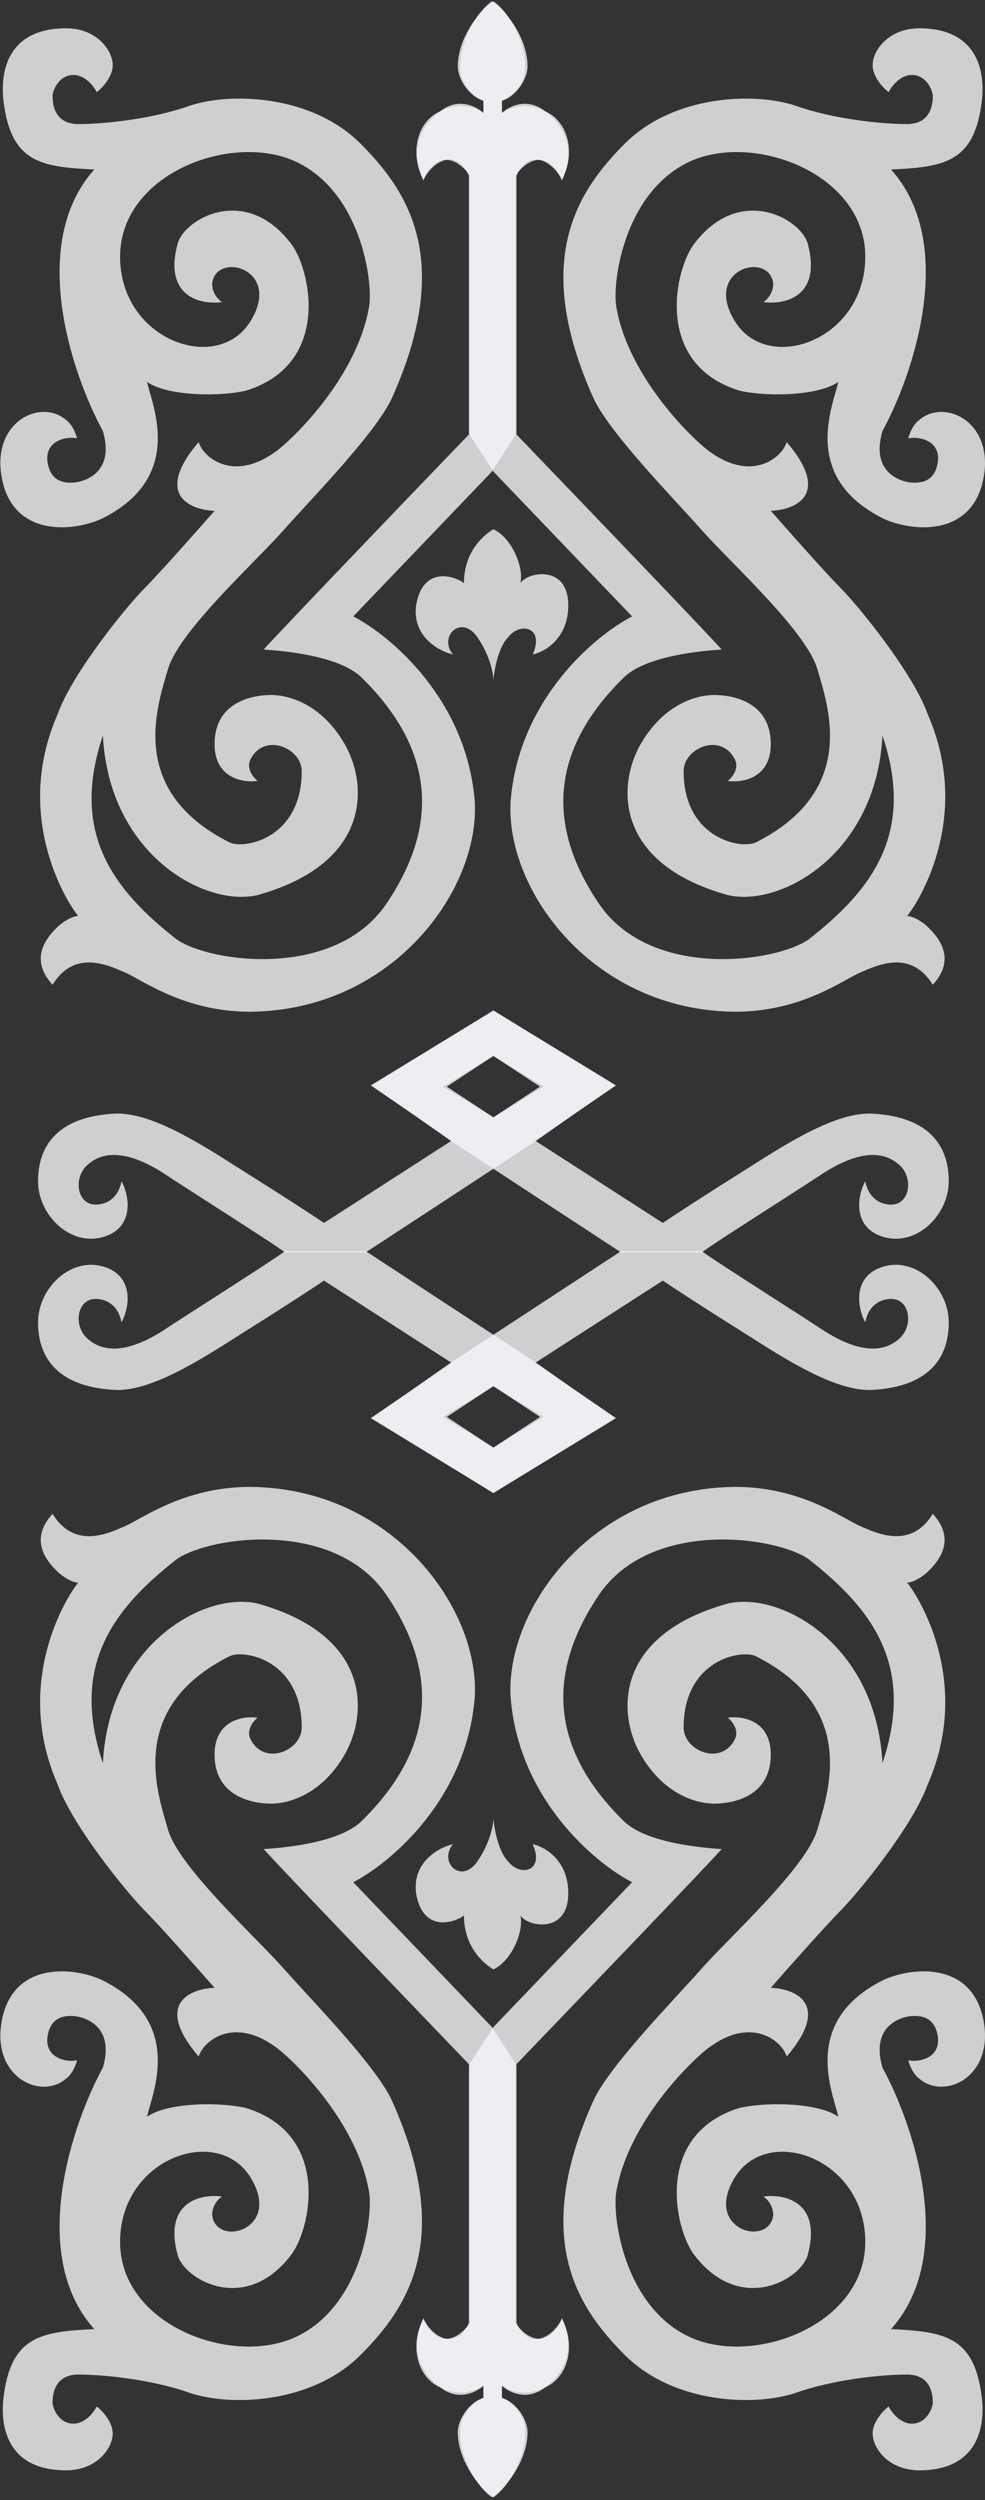 <svg width="363" height="921" viewBox="0 0 363 921" fill="none" xmlns="http://www.w3.org/2000/svg">
<rect x="0" y="0" width="363" height="921" fill="#333333" stroke="none"/>
<path d="M209.42 697.486C209.42 685.183 200.675 680.298 196.303 679.393C200.826 689.344 191.78 691.606 187.257 685.726C183.638 682.107 182.131 673.664 181.829 669.895C181.829 672.307 180.653 678.851 175.949 685.726C170.069 694.32 161.475 686.178 166.903 679.393C161.777 680.599 151.886 685.907 153.334 697.486C156.047 713.317 169.164 707.437 170.974 705.627C170.974 716.483 177.306 722.815 181.829 725.529C188.614 722.363 193.137 711.507 191.78 705.627C194.041 709.698 209.42 712.864 209.42 697.486Z" fill="#F5F6F9" fill-opacity="0.8"/>
<path d="M328.378 858.056C352.983 830.556 336.519 782.37 325.211 761.714C320.236 744.526 334.71 742.717 336.067 742.717C337.424 742.717 344.209 741.812 345.566 749.954C346.923 758.096 338.781 759.905 334.71 759C335.615 762.166 336.972 764.428 338.781 765.785C348.279 773.926 366.824 764.88 362.301 743.622C357.778 722.363 335.615 724.625 325.211 729.6C294.907 744.979 307.119 771.213 308.928 779.807C301.239 774.379 281.337 774.379 272.291 776.64C240.63 786.591 248.771 821.871 256.008 830.918C272.744 852.628 294.907 839.964 297.621 830.918C303.048 811.016 289.027 808.151 281.337 809.207C282.544 809.961 284.956 812.373 284.956 815.991C283.599 828.204 258.722 821.419 270.934 801.97C283.147 782.52 318.879 795.185 318.879 825.942C318.879 856.699 277.267 872.078 253.747 860.77C230.226 849.462 225.703 817.348 227.06 807.85C231.583 780.259 257.817 756.286 262.34 753.573C277.267 743.169 288.122 751.763 289.931 757.643C306.576 738.104 292.947 732.615 284.051 732.314C290.534 724.926 304.767 708.884 309.833 703.818C316.165 697.486 336.519 672.609 341.947 657.231C359.135 617.88 336.519 585.313 334.258 583.052C336.519 583.052 340.138 580.79 341.947 578.981C350.541 570.839 349.184 563.602 343.756 557.722C335.615 570.839 323.402 564.959 317.07 562.245C310.738 559.532 295.359 547.771 270.934 547.771C218.466 548.224 186.352 592.55 188.162 625.116C191.056 662.749 219.22 686.329 232.94 693.415L181.829 746.788L172.783 760.809L172.783 855.795C167.808 867.102 158.309 859.865 156.048 853.985C149.715 867.555 157.857 876.149 161.475 878.862C168.35 885.014 175.497 881.425 178.211 878.862L178.211 883.385C173.235 884.742 168.712 891.075 168.712 896.05C168.712 906.906 177.306 917.309 181.829 920.023C187.709 915.952 193.589 905.096 193.589 896.05C193.589 888.813 187.86 884.592 184.995 883.385L184.995 878.862C189.066 881.576 194.946 882.933 202.183 878.862C209.42 874.792 212.134 863.936 207.159 854.438C201.007 866.741 193.137 860.468 189.971 855.795L189.971 760.809C212.888 736.988 260.169 687.716 265.959 681.203C258.722 680.751 237.916 678.941 229.774 670.8C202.183 643.661 201.731 615.618 220.728 587.575C239.725 559.532 285.861 565.864 298.073 574.458C321.141 592.55 337.424 613.356 325.211 649.541C322.95 605.667 287.67 586.218 268.22 590.741C226.156 602.501 227.513 631.449 236.106 646.375C244.7 661.301 256.913 664.467 263.245 664.467C269.577 664.467 284.051 662.206 284.051 646.375C284.051 633.71 273.497 632.052 268.22 632.806C269.728 634.012 272.382 637.238 270.934 640.495C265.959 650.898 251.937 645.018 251.937 636.424C251.937 611.547 273.196 607.476 278.624 610.19C316.165 629.187 305.31 659.944 301.239 673.966C297.168 687.988 269.125 713.317 258.722 725.077C248.319 736.837 223.894 761.714 218.466 774.379C196.303 824.133 212.134 849.462 230.226 867.555C248.319 885.647 278.171 886.552 293.098 881.576C307.119 876.601 324.759 874.792 334.258 874.792C343.756 874.792 343.756 883.386 343.756 885.195C343.756 887.004 341.495 892.884 336.067 892.884C331.725 892.884 328.528 888.662 327.473 886.552C325.513 888.059 321.593 892.16 321.593 896.503C321.593 901.93 327.473 910.072 338.781 910.072C359.587 910.072 363.206 895.146 361.849 883.386C359.135 860.77 348.279 858.961 328.378 858.056Z" fill="#F5F6F9" fill-opacity="0.8"/>
<path d="M34.752 858.056C10.147 830.556 26.611 782.37 37.918 761.714C42.894 744.526 28.42 742.717 27.063 742.717C25.706 742.717 18.921 741.812 17.564 749.954C16.207 758.096 24.349 759.905 28.42 759C27.515 762.166 26.158 764.428 24.349 765.785C14.851 773.926 -3.694 764.88 0.829 743.622C5.352 722.363 27.515 724.625 37.918 729.6C68.223 744.979 56.011 771.213 54.202 779.807C61.891 774.379 81.792 774.379 90.839 776.64C122.5 786.591 114.359 821.871 107.122 830.918C90.386 852.628 68.223 839.964 65.509 830.918C60.081 811.016 74.103 808.151 81.792 809.207C80.586 809.96 78.174 812.373 78.174 815.991C79.531 828.204 104.408 821.419 92.195 801.97C79.983 782.52 44.251 795.185 44.251 825.942C44.251 856.699 85.863 872.078 109.383 860.77C132.903 849.462 137.427 817.348 136.07 807.85C131.546 780.259 105.313 756.286 100.789 753.573C85.863 743.169 75.008 751.763 73.198 757.643C56.553 738.104 70.183 732.615 79.079 732.314C72.595 724.926 58.363 708.884 53.297 703.818C46.965 697.486 26.611 672.609 21.183 657.23C3.995 617.88 26.611 585.313 28.872 583.052C26.611 583.052 22.992 580.79 21.183 578.981C12.589 570.839 13.946 563.602 19.374 557.722C27.515 570.839 39.728 564.959 46.06 562.245C52.392 559.532 67.771 547.771 92.195 547.771C144.664 548.224 176.778 592.55 174.968 625.116C172.073 662.749 143.91 686.329 130.19 693.415L181.301 746.788L190.347 760.809L190.347 855.795C195.322 867.102 204.821 859.865 207.082 853.985C213.415 867.555 205.273 876.149 201.655 878.862C194.779 885.014 187.633 881.425 184.919 878.862L184.919 883.385C189.894 884.742 194.418 891.075 194.418 896.05C194.418 906.906 185.824 917.309 181.301 920.023C175.421 915.952 169.541 905.096 169.541 896.05C169.541 888.813 175.27 884.592 178.134 883.385L178.134 878.862C174.064 881.576 168.184 882.933 160.947 878.862C153.71 874.792 150.996 863.936 155.971 854.438C162.123 866.741 169.993 860.468 173.159 855.795L173.159 760.809C150.242 736.988 102.961 687.716 97.171 681.203C104.408 680.751 125.214 678.941 133.356 670.8C160.947 643.661 161.399 615.618 142.402 587.575C123.405 559.532 77.269 565.864 65.057 574.458C41.989 592.55 25.706 613.356 37.918 649.541C40.18 605.667 75.46 586.218 94.909 590.741C136.974 602.501 135.617 631.449 127.023 646.375C118.43 661.301 106.217 664.467 99.885 664.467C93.552 664.467 79.079 662.206 79.079 646.375C79.079 633.71 89.632 632.052 94.909 632.806C93.402 634.012 90.748 637.238 92.195 640.495C97.171 650.898 111.193 645.018 111.193 636.424C111.193 611.547 89.934 607.476 84.506 610.19C46.965 629.187 57.82 659.944 61.891 673.966C65.962 687.988 94.005 713.317 104.408 725.077C114.811 736.837 139.236 761.714 144.663 774.379C166.827 824.133 150.996 849.462 132.903 867.555C114.811 885.647 84.959 886.552 70.032 881.576C56.011 876.601 38.371 874.792 28.872 874.792C19.374 874.792 19.374 883.386 19.374 885.195C19.374 887.004 21.635 892.884 27.063 892.884C31.405 892.884 34.601 888.662 35.657 886.552C37.617 888.059 41.537 892.16 41.537 896.503C41.537 901.93 35.657 910.072 24.349 910.072C3.543 910.072 -0.076 895.146 1.281 883.386C3.995 860.77 14.851 858.961 34.752 858.056Z" fill="#F5F6F9" fill-opacity="0.8"/>
<path d="M209.42 223.013C209.42 235.316 200.676 240.201 196.303 241.106C200.827 231.155 191.78 228.893 187.257 234.773C183.639 238.392 182.131 246.835 181.829 250.604C181.829 248.192 180.653 241.649 175.949 234.773C170.069 226.18 161.476 234.321 166.903 241.106C161.777 239.9 151.887 234.592 153.334 223.013C156.048 207.182 169.165 213.063 170.974 214.872C170.974 204.016 177.306 197.684 181.83 194.97C188.614 198.136 193.137 208.992 191.78 214.872C194.042 210.801 209.42 207.635 209.42 223.013Z" fill="#F5F6F9" fill-opacity="0.8"/>
<path d="M328.378 62.443C352.983 89.943 336.519 138.129 325.211 158.785C320.236 175.972 334.71 177.782 336.067 177.782C337.424 177.782 344.209 178.686 345.566 170.545C346.923 162.403 338.781 160.594 334.71 161.499C335.615 158.332 336.972 156.071 338.781 154.714C348.279 146.572 366.824 155.619 362.301 176.877C357.778 198.136 335.615 195.874 325.211 190.899C294.907 175.52 307.119 149.286 308.928 140.692C301.239 146.12 281.337 146.12 272.291 143.859C240.63 133.908 248.771 98.628 256.008 89.581C272.744 67.871 294.907 80.535 297.621 89.581C303.048 109.483 289.027 112.348 281.337 111.292C282.544 110.538 284.956 108.126 284.956 104.508C283.599 92.295 258.722 99.08 270.934 118.529C283.147 137.979 318.879 125.314 318.879 94.557C318.879 63.8 277.267 48.421 253.747 59.729C230.226 71.037 225.703 103.151 227.06 112.649C231.583 140.24 257.817 164.213 262.34 166.926C277.267 177.329 288.122 168.736 289.931 162.856C306.576 182.395 292.947 187.883 284.051 188.185C290.534 195.573 304.767 211.615 309.833 216.68C316.165 223.013 336.519 247.89 341.947 263.268C359.135 302.619 336.519 335.186 334.258 337.447C336.519 337.447 340.138 339.709 341.947 341.518C350.541 349.66 349.184 356.897 343.756 362.777C335.615 349.66 323.402 355.54 317.07 358.253C310.738 360.967 295.359 372.727 270.934 372.727C218.466 372.275 186.352 327.949 188.162 295.382C191.056 257.75 219.22 234.17 232.94 227.084L181.829 173.711L172.783 159.689L172.783 64.704C167.808 53.397 158.309 60.633 156.048 66.513C149.715 52.944 157.857 44.35 161.475 41.636C168.35 35.485 175.497 39.073 178.211 41.636L178.211 37.113C173.235 35.757 168.712 29.424 168.712 24.449C168.712 13.593 177.306 3.19 181.829 0.476C187.709 4.547 193.589 15.402 193.589 24.449C193.589 31.686 187.86 35.907 184.995 37.113L184.995 41.636C189.066 38.923 194.946 37.566 202.183 41.636C209.42 45.707 212.134 56.563 207.159 66.061C201.007 53.758 193.137 60.03 189.971 64.704L189.971 159.689C212.888 183.511 260.169 232.783 265.959 239.296C258.722 239.748 237.916 241.558 229.774 249.699C202.183 276.838 201.731 304.881 220.728 332.924C239.725 360.967 285.861 354.635 298.073 346.041C321.141 327.949 337.424 307.142 325.211 270.958C322.95 314.832 287.67 334.281 268.22 329.758C226.156 317.998 227.513 289.05 236.106 274.124C244.7 259.198 256.913 256.031 263.245 256.031C269.577 256.031 284.051 258.293 284.051 274.124C284.051 286.788 273.497 288.447 268.221 287.693C269.728 286.487 272.382 283.26 270.934 280.004C265.959 269.601 251.937 275.481 251.937 284.075C251.937 308.952 273.196 313.022 278.624 310.309C316.165 291.312 305.31 260.555 301.239 246.533C297.168 232.511 269.125 207.182 258.722 195.422C248.319 183.662 223.894 158.785 218.466 146.12C196.303 96.366 212.134 71.037 230.226 52.944C248.319 34.852 278.171 33.947 293.098 38.923C307.119 43.898 324.759 45.707 334.258 45.707C343.756 45.707 343.756 37.113 343.756 35.304C343.756 33.495 341.495 27.615 336.067 27.615C331.725 27.615 328.529 31.836 327.473 33.947C325.513 32.44 321.593 28.339 321.593 23.996C321.593 18.569 327.473 10.427 338.781 10.427C359.587 10.427 363.206 25.353 361.849 37.113C359.135 59.729 348.279 61.538 328.378 62.443Z" fill="#F5F6F9" fill-opacity="0.8"/>
<path d="M34.752 62.443C10.147 89.943 26.611 138.129 37.918 158.785C42.894 175.972 28.42 177.782 27.063 177.782C25.706 177.782 18.921 178.686 17.564 170.545C16.207 162.403 24.349 160.594 28.42 161.499C27.515 158.332 26.158 156.071 24.349 154.714C14.851 146.572 -3.694 155.619 0.829 176.877C5.352 198.136 27.515 195.874 37.918 190.899C68.223 175.52 56.011 149.286 54.202 140.692C61.891 146.12 81.792 146.12 90.839 143.859C122.5 133.908 114.359 98.628 107.122 89.581C90.386 67.871 68.223 80.535 65.509 89.581C60.082 109.483 74.103 112.348 81.792 111.292C80.586 110.538 78.174 108.126 78.174 104.508C79.531 92.295 104.408 99.08 92.195 118.529C79.983 137.979 44.251 125.314 44.251 94.557C44.251 63.8 85.863 48.421 109.383 59.729C132.903 71.037 137.427 103.151 136.07 112.649C131.547 140.24 105.313 164.212 100.789 166.926C85.863 177.329 75.008 168.736 73.198 162.856C56.553 182.395 70.183 187.883 79.079 188.185C72.595 195.573 58.363 211.615 53.297 216.68C46.965 223.013 26.611 247.89 21.183 263.268C3.995 302.619 26.611 335.186 28.872 337.447C26.611 337.447 22.992 339.709 21.183 341.518C12.589 349.66 13.946 356.897 19.374 362.777C27.515 349.66 39.728 355.54 46.06 358.253C52.392 360.967 67.771 372.727 92.195 372.727C144.664 372.275 176.778 327.949 174.968 295.382C172.073 257.75 143.91 234.17 130.19 227.084L181.301 173.711L190.347 159.689L190.347 64.704C195.322 53.397 204.821 60.633 207.082 66.513C213.415 52.944 205.273 44.35 201.655 41.636C194.779 35.485 187.633 39.073 184.919 41.636L184.919 37.113C189.895 35.757 194.418 29.424 194.418 24.449C194.418 13.593 185.824 3.19 181.301 0.476C175.421 4.547 169.541 15.402 169.541 24.449C169.541 31.686 175.27 35.907 178.134 37.113L178.134 41.636C174.064 38.923 168.184 37.566 160.947 41.636C153.71 45.707 150.996 56.563 155.971 66.061C162.123 53.758 169.993 60.03 173.159 64.704L173.159 159.689C150.242 183.511 102.961 232.783 97.171 239.296C104.408 239.748 125.214 241.558 133.356 249.699C160.947 276.838 161.399 304.881 142.402 332.924C123.405 360.967 77.269 354.635 65.057 346.041C41.989 327.949 25.706 307.142 37.918 270.958C40.18 314.832 75.46 334.281 94.909 329.758C136.974 317.998 135.617 289.05 127.023 274.124C118.43 259.198 106.217 256.031 99.885 256.031C93.552 256.031 79.079 258.293 79.079 274.124C79.079 286.788 89.632 288.447 94.909 287.693C93.402 286.487 90.748 283.26 92.195 280.004C97.171 269.601 111.193 275.481 111.193 284.075C111.193 308.952 89.934 313.022 84.506 310.309C46.965 291.312 57.82 260.554 61.891 246.533C65.962 232.511 94.005 207.182 104.408 195.422C114.811 183.662 139.236 158.785 144.664 146.12C166.827 96.366 150.996 71.037 132.903 52.944C114.811 34.852 84.959 33.947 70.032 38.923C56.011 43.898 38.371 45.707 28.872 45.707C19.374 45.707 19.374 37.113 19.374 35.304C19.374 33.495 21.635 27.615 27.063 27.615C31.405 27.615 34.601 31.836 35.657 33.947C37.617 32.44 41.537 28.338 41.537 23.996C41.537 18.569 35.657 10.427 24.349 10.427C3.543 10.427 -0.076 25.353 1.281 37.113C3.995 59.729 14.851 61.538 34.752 62.443Z" fill="#F5F6F9" fill-opacity="0.8"/>
<path fill-rule="evenodd" clip-rule="evenodd" d="M288.435 480.408C294.833 484.515 300.153 487.93 301.692 488.971C317.07 499.374 326.116 498.017 331.544 493.042C336.972 488.067 335.163 477.663 327.474 478.568C322.951 479.02 319.784 482.186 318.879 487.162C315.261 480.377 314.809 469.069 326.569 466.356C338.329 463.642 349.637 474.95 349.637 487.162C349.637 499.374 343.304 510.786 321.593 512.039C308.377 512.801 290.195 501.22 276.155 492.277C274.339 491.12 272.592 490.007 270.935 488.971C259.355 481.734 248.319 474.497 244.248 471.783L197.208 502.088L227.061 522.442L181.83 550.033L137.051 522.442L165.999 502.088L228.87 460.928L258.723 460.928C259.023 461.528 275.824 472.313 288.435 480.408ZM181.83 533.298L199.017 521.99L181.83 510.682L163.285 521.99L181.83 533.298Z" fill="#F5F6F9" fill-opacity="0.8"/>
<path fill-rule="evenodd" clip-rule="evenodd" d="M75.224 480.408C68.826 484.515 63.506 487.93 61.967 488.971C46.589 499.374 37.543 498.017 32.115 493.042C26.687 488.066 28.496 477.663 36.185 478.568C40.709 479.02 43.875 482.186 44.78 487.162C48.398 480.377 48.85 469.069 37.09 466.356C25.33 463.642 14.023 474.95 14.023 487.162C14.023 499.374 20.355 510.786 42.066 512.039C55.282 512.801 73.464 501.22 87.504 492.277C89.32 491.12 91.067 490.007 92.724 488.971C104.304 481.734 115.34 474.497 119.411 471.783L166.451 502.088L136.599 522.442L181.83 550.033L226.608 522.442L197.66 502.088L134.789 460.928L104.936 460.928C104.636 461.528 87.835 472.313 75.224 480.408ZM181.83 533.298L164.642 521.99L181.83 510.682L200.374 521.99L181.83 533.298Z" fill="#F5F6F9" fill-opacity="0.8"/>
<path fill-rule="evenodd" clip-rule="evenodd" d="M288.435 441.9C294.833 437.793 300.153 434.378 301.692 433.337C317.07 422.934 326.116 424.291 331.544 429.266C336.972 434.242 335.163 444.645 327.474 443.74C322.951 443.288 319.784 440.122 318.879 435.146C315.261 441.931 314.809 453.239 326.569 455.952C338.329 458.666 349.637 447.359 349.637 435.146C349.637 422.934 343.304 411.522 321.593 410.269C308.377 409.507 290.195 421.088 276.155 430.031C274.339 431.188 272.592 432.301 270.935 433.337C259.355 440.574 248.319 447.811 244.248 450.525L197.208 420.22L227.061 399.866L181.83 372.275L137.051 399.866L165.999 420.22L228.87 461.38L258.723 461.38C259.023 460.78 275.824 449.995 288.435 441.9ZM181.83 389.011L199.017 400.318L181.83 411.626L163.285 400.318L181.83 389.011Z" fill="#F5F6F9" fill-opacity="0.8"/>
<path fill-rule="evenodd" clip-rule="evenodd" d="M75.224 441.9C68.826 437.793 63.506 434.378 61.967 433.337C46.589 422.934 37.543 424.291 32.115 429.266C26.687 434.242 28.496 444.645 36.185 443.74C40.709 443.288 43.875 440.122 44.78 435.146C48.398 441.931 48.85 453.239 37.09 455.952C25.33 458.666 14.023 447.359 14.023 435.146C14.023 422.934 20.355 411.522 42.066 410.269C55.282 409.507 73.464 421.088 87.504 430.031C89.32 431.188 91.067 432.301 92.724 433.337C104.304 440.574 115.34 447.811 119.411 450.525L166.451 420.22L136.599 399.866L181.83 372.275L226.608 399.866L197.66 420.22L134.789 461.38L104.936 461.38C104.636 460.78 87.835 449.995 75.224 441.9ZM181.83 389.011L164.642 400.318L181.83 411.626L200.374 400.318L181.83 389.011Z" fill="#F5F6F9" fill-opacity="0.8"/>
</svg>
